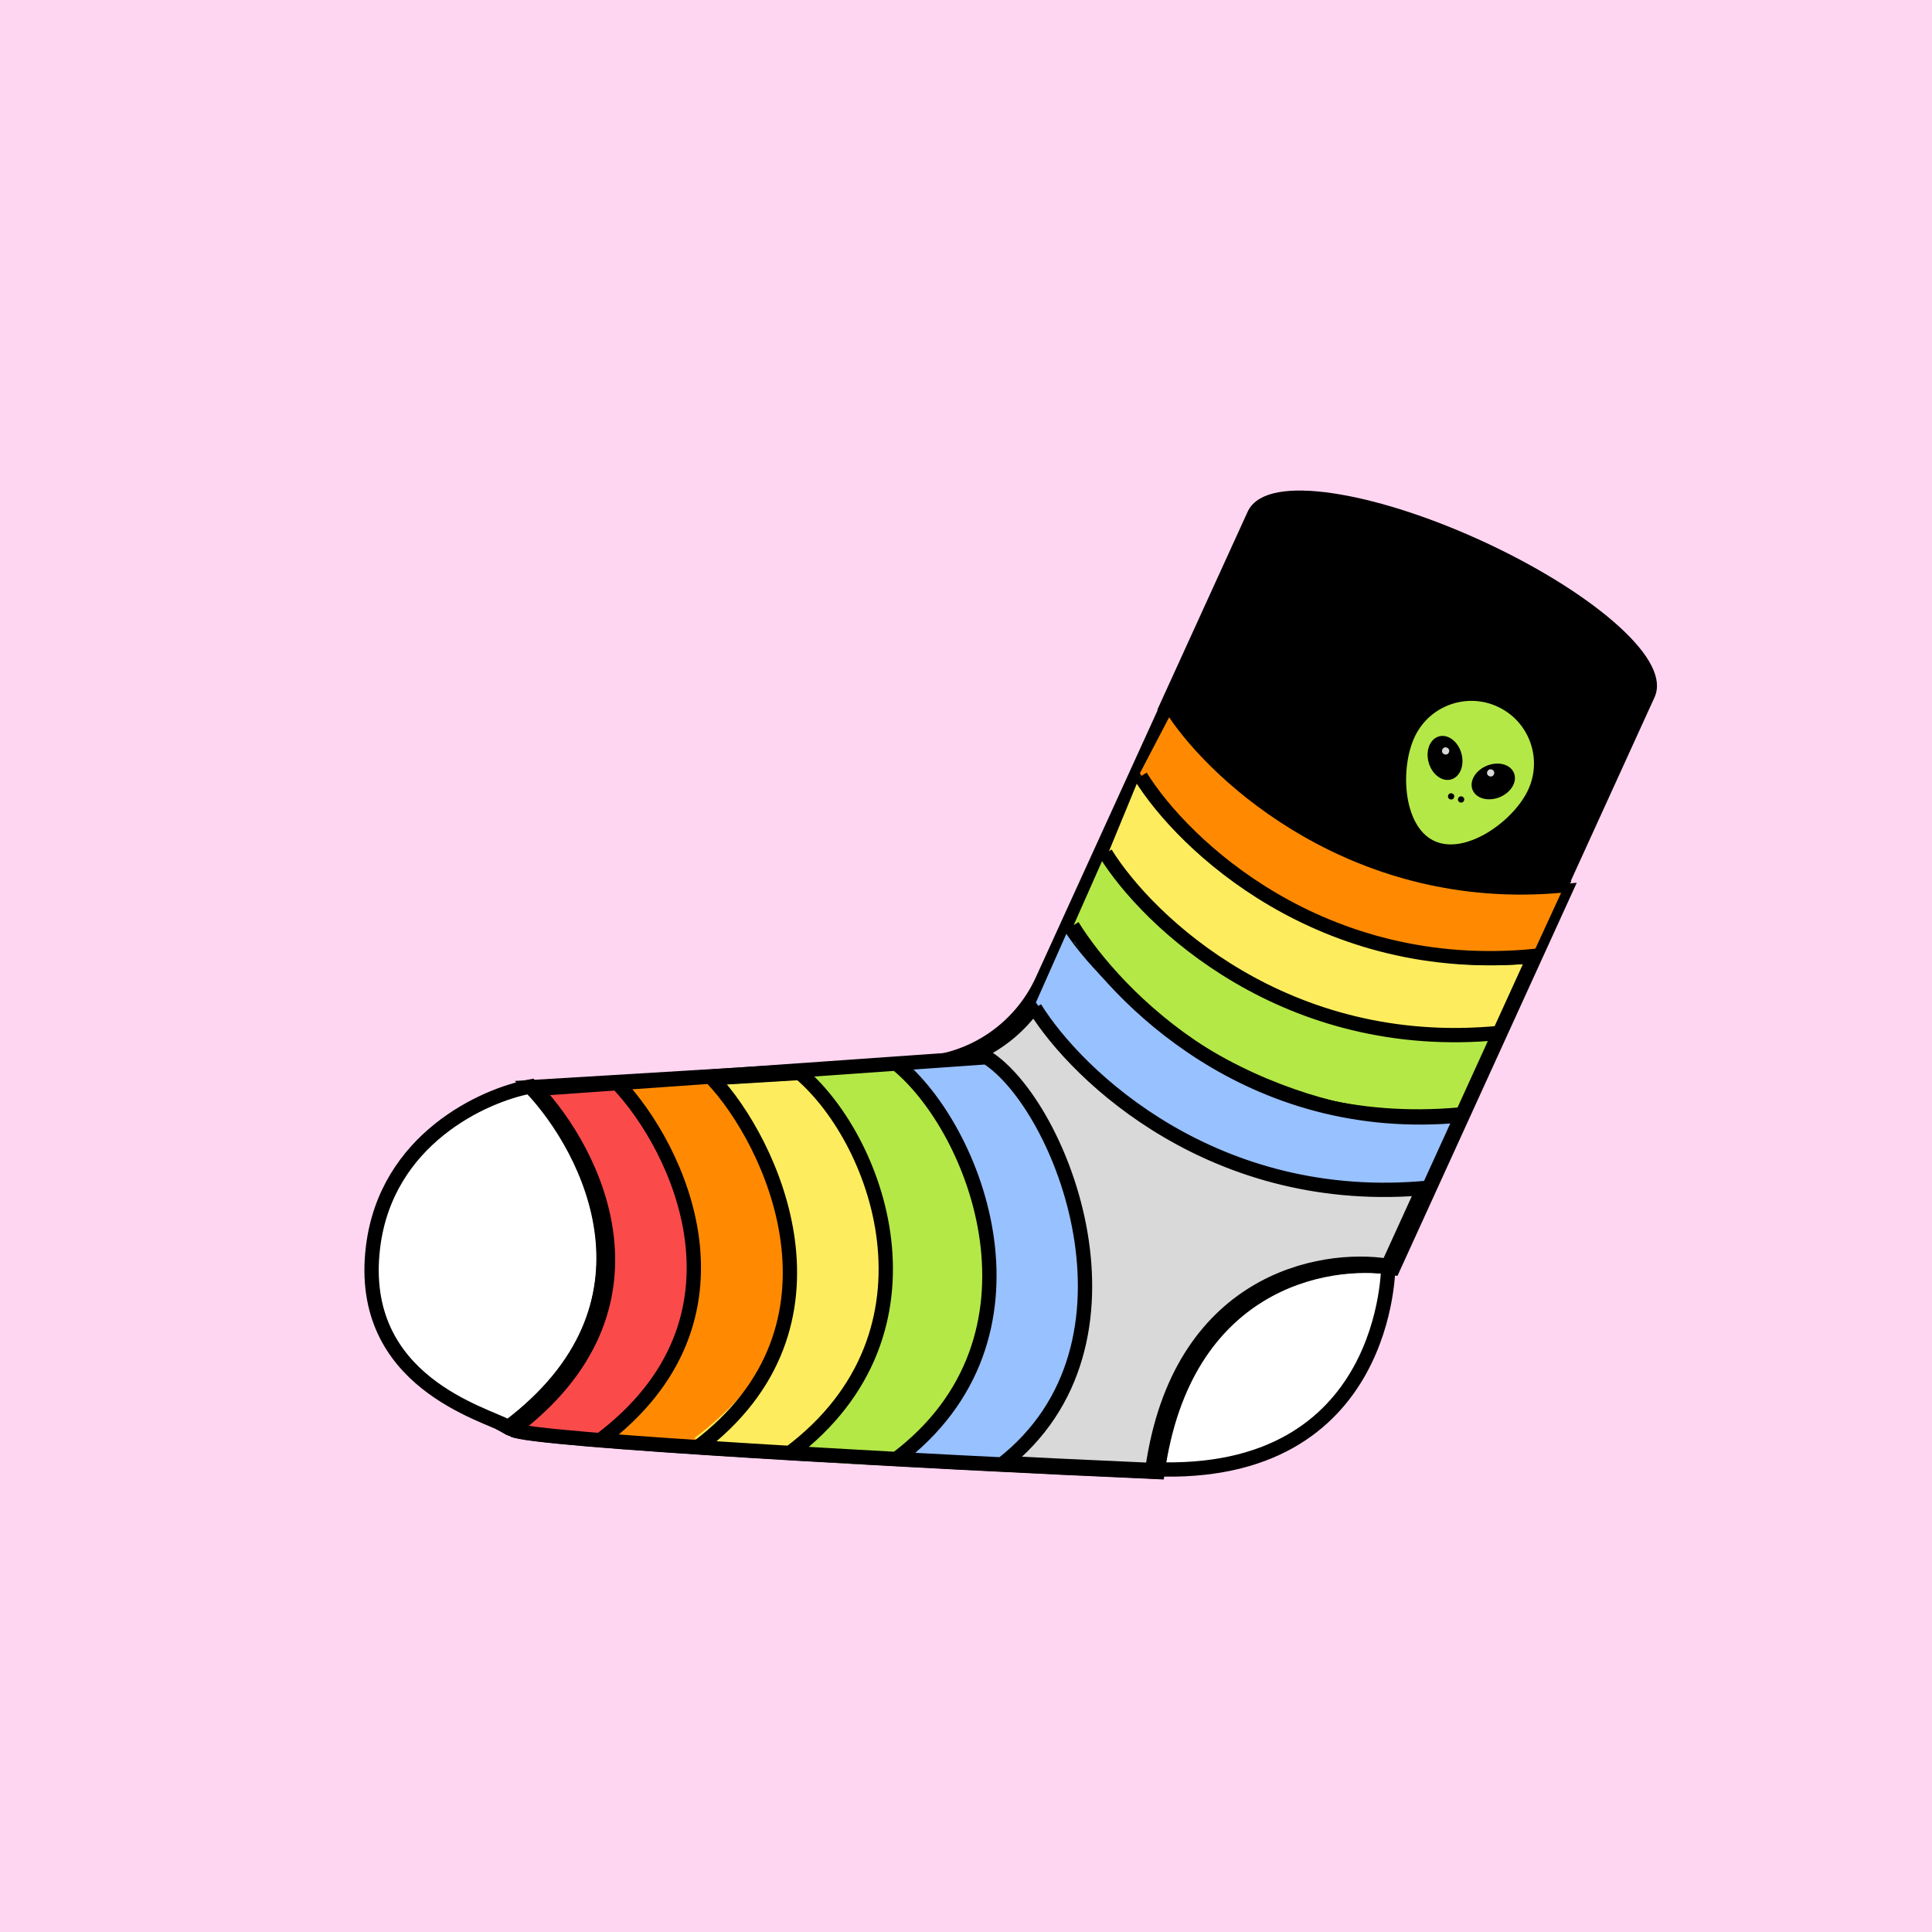 <svg xmlns="http://www.w3.org/2000/svg" width="1080" height="1080" viewBox="0 0 1080 1080">
    <rect width="1080" height="1080" fill="#FFD6F1" />
    <g transform="translate(180, 130)">
        <g transform="translate(-140 -100)">
            <path
                d="M785.9 275.626C725.097 247.898 669.212 239.882 661.077 257.721L611.495 366.449C635.241 404.755 712.524 478.465 831.681 466.859L881.263 358.13C889.398 340.292 846.702 303.353 785.9 275.626Z"
                fill="#000000" stroke="black" stroke-width="8" />
            <path
                d="M881.497 358.237C873.362 376.076 817.477 368.06 756.674 340.332C695.871 312.605 653.176 275.666 661.311 257.827C669.445 239.989 725.33 248.005 786.133 275.732C846.936 303.46 889.632 340.398 881.497 358.237Z"
                fill="black" />
            <path
                d="M168.509 667.263C175.832 606.857 230.421 582.109 256.8 577.286C290.206 612.486 334.446 699.85 244.153 767.703C232.038 760.529 159.354 742.771 168.509 667.263Z"
                fill="#FFFFFF" stroke="black" stroke-width="8" />
            <path
                d="M604.34 791.275C737.081 797.037 736.069 677.143 736.069 677.143C698.338 671.111 619.168 685.492 604.34 791.275Z"
                fill="#FFFFFF" stroke="black" stroke-width="8" />
            <path
                d="M256.592 577.74L474.708 564.611C504.256 562.832 530.407 544.882 542.689 517.949L611.728 366.555C635.475 404.861 712.757 478.571 831.914 466.965L735.861 677.597C698.13 671.565 618.96 685.946 604.133 791.729C471.392 785.967 253.638 773.896 243.946 768.157C334.238 700.305 289.999 612.941 256.592 577.74Z"
                fill="#D9D9D9" stroke="black" stroke-width="8" />
        </g>
        <g transform="translate(590, 250)">
            <path
                d="M29.708 93.539C40.21 98.659 52.768 95.263 63.081 89.176C73.526 83.011 82.914 73.398 87.551 63.888C96.989 44.527 88.946 21.18 69.585 11.742C50.224 2.303 26.877 10.347 17.439 29.708C12.802 39.218 11.012 52.535 12.589 64.562C14.146 76.435 19.207 88.42 29.708 93.539Z"
                fill="#B4E847" stroke="black" stroke-width="8" />
            <ellipse cx="37.78" cy="43.687" rx="12.5" ry="9.5" transform="rotate(74.252 37.78 43.687)" />
            <ellipse rx="12.5" ry="9.5" transform="matrix(-0.925 0.379 0.379 0.925 64.746 56.833)" />
            <circle cx="38.113" cy="39.786" r="2" transform="rotate(25.989 38.113 39.786)" fill="#D9D9D9" />
            <circle cx="63.281" cy="52.056" r="2" transform="rotate(25.989 63.281 52.056)" fill="#D9D9D9" />
            <circle cx="41.185" cy="65.185" r="1.749" transform="rotate(17.055 41.185 65.185)" />
            <circle cx="46.76" cy="66.895" r="1.749" transform="rotate(17.055 46.76 66.895)" />
        </g>
    </g>
    <g transform="translate(225, 300)">
        <path
            d="M74.564 308.897L292.679 295.768C322.227 293.989 348.379 276.04 360.661 249.106L429.699 97.713C453.446 136.018 530.729 209.728 649.886 198.122L553.833 408.755C516.101 402.722 436.932 417.103 422.104 522.886C289.363 517.124 71.61 505.053 61.917 499.314C152.21 431.462 107.97 344.098 74.564 308.897Z"
            stroke="black" fill-opacity="0" stroke-width="8" />
        <path
            d="M428.496 100L410.996 133.5C478.196 225.9 585.663 240.667 630.996 236.5L648.496 198.5C532.096 209.3 453.329 137.333 428.496 100Z"
            fill="#FF8A01" stroke="black" />
        <path
            d="M391.996 178L374.496 217.5C441.696 309.9 545.163 327.167 590.496 323L611.996 276.5C495.596 287.3 416.829 215.333 391.996 178Z"
            fill="#B4E847" stroke="black" />
        <path
            d="M370.996 221L353.496 260.5C420.696 352.9 524.663 370.667 569.996 366.5L590.996 319.5C474.596 330.3 395.829 258.333 370.996 221Z"
            fill="#98C1FF" stroke="black" />
        <path
            d="M412.033 133L393.496 178C460.837 276.381 565.067 281.936 610.496 277.5L632.496 237.875C515.851 249.374 436.919 172.75 412.033 133Z"
            fill="#FDED5E" stroke="black" />
        <path
            d="M74.089 308.74L120.496 305.947C153.902 341.147 200.789 437.209 110.496 505.061C110.496 505.061 71.135 504.896 61.442 499.157C151.735 431.305 107.495 343.941 74.089 308.74Z"
            fill="#FB4A4A" />
        <path
            d="M122.772 306.23L170.872 303.335C205.497 339.819 254.093 439.385 160.507 509.713C160.507 509.713 119.71 509.542 109.664 503.594C203.25 433.266 157.396 342.715 122.772 306.23Z"
            fill="#FF8A01" />
        <path
            d="M176.287 306.556L224.387 303.66C259.012 340.145 307.609 439.711 214.023 510.038C214.023 510.038 173.225 509.867 163.179 503.919C256.765 433.591 210.912 343.04 176.287 306.556Z"
            fill="#FDED5E" />
        <path
            d="M220.921 295.366L274.496 292.141C313.062 332.778 373.394 440.453 269.155 518.786C269.155 518.786 223.714 518.595 212.524 511.97C316.763 433.637 259.487 336.004 220.921 295.366Z"
            fill="#B4E847" />
        <path
            d="M280.743 296.895L322.996 288C378.996 322.5 413.496 458 328.978 520.315C328.978 520.315 283.537 520.125 272.347 513.499C376.586 435.166 319.309 337.533 280.743 296.895Z"
            fill="#98C1FF" />
        <path
            d="M412.604 134C436.351 172.305 513.634 246.015 632.79 234.409L553.357 408.597C515.626 402.565 436.456 416.946 421.629 522.729C288.888 516.967 71.134 504.896 61.442 499.157C151.734 431.305 107.494 343.941 74.088 308.74L326.496 291C368.496 317.5 421.629 451.5 334.996 518.659M392.995 177C416.742 215.305 494.025 289.015 613.182 277.409M374.496 217.568C398.242 255.874 473.007 335.106 592.163 323.5M353.55 263.5C377.296 301.805 454.579 375.515 573.736 363.909M120.496 305.947C153.902 341.147 200.788 437.209 110.496 505.061M172.996 302.786C206.402 337.987 255.288 441.145 164.996 508.998M220.496 298.45C265.496 334.781 306.788 444.358 216.496 512.21M275.996 294.549C320.996 330.881 366.288 447.729 275.996 515.582"
            stroke="black" fill-opacity="0" stroke-width="8" />
    </g>
    <!-- <g transform="translate(275, 388)">
        <path
            d="M43.5928 249.741L261.708 236.611C291.257 234.833 317.408 216.883 329.69 189.949L398.729 38.556M58.8361 291.5L286.729 281.5C316.278 279.722 340.718 246.674 353.001 219.741L421.001 62.5002M60.348 330L300.501 330C348.501 323.5 355.851 297.934 368.133 271L455.024 80.3154M43.5928 373.394L329.69 382.5C359.239 380.722 381.501 362 404.001 311L499.862 96.5002M546.404 108.966L455.024 322.233M7.94603 410.158C17.6386 415.896 235.392 427.967 368.133 433.73C382.961 327.947 462.13 313.566 499.862 319.598L595.915 108.966C476.758 120.572 399.475 46.8616 375.728 8.5558L306.755 159.805C294.438 186.815 268.178 204.783 238.542 206.481L22.1524 218.877C21.3025 218.925 20.8735 219.925 21.4492 220.552C54.669 256.732 96.9391 343.281 7.94603 410.158Z"
            stroke="#000" fill-opacity="0" stroke-width="8" />
    </g> -->
</svg>